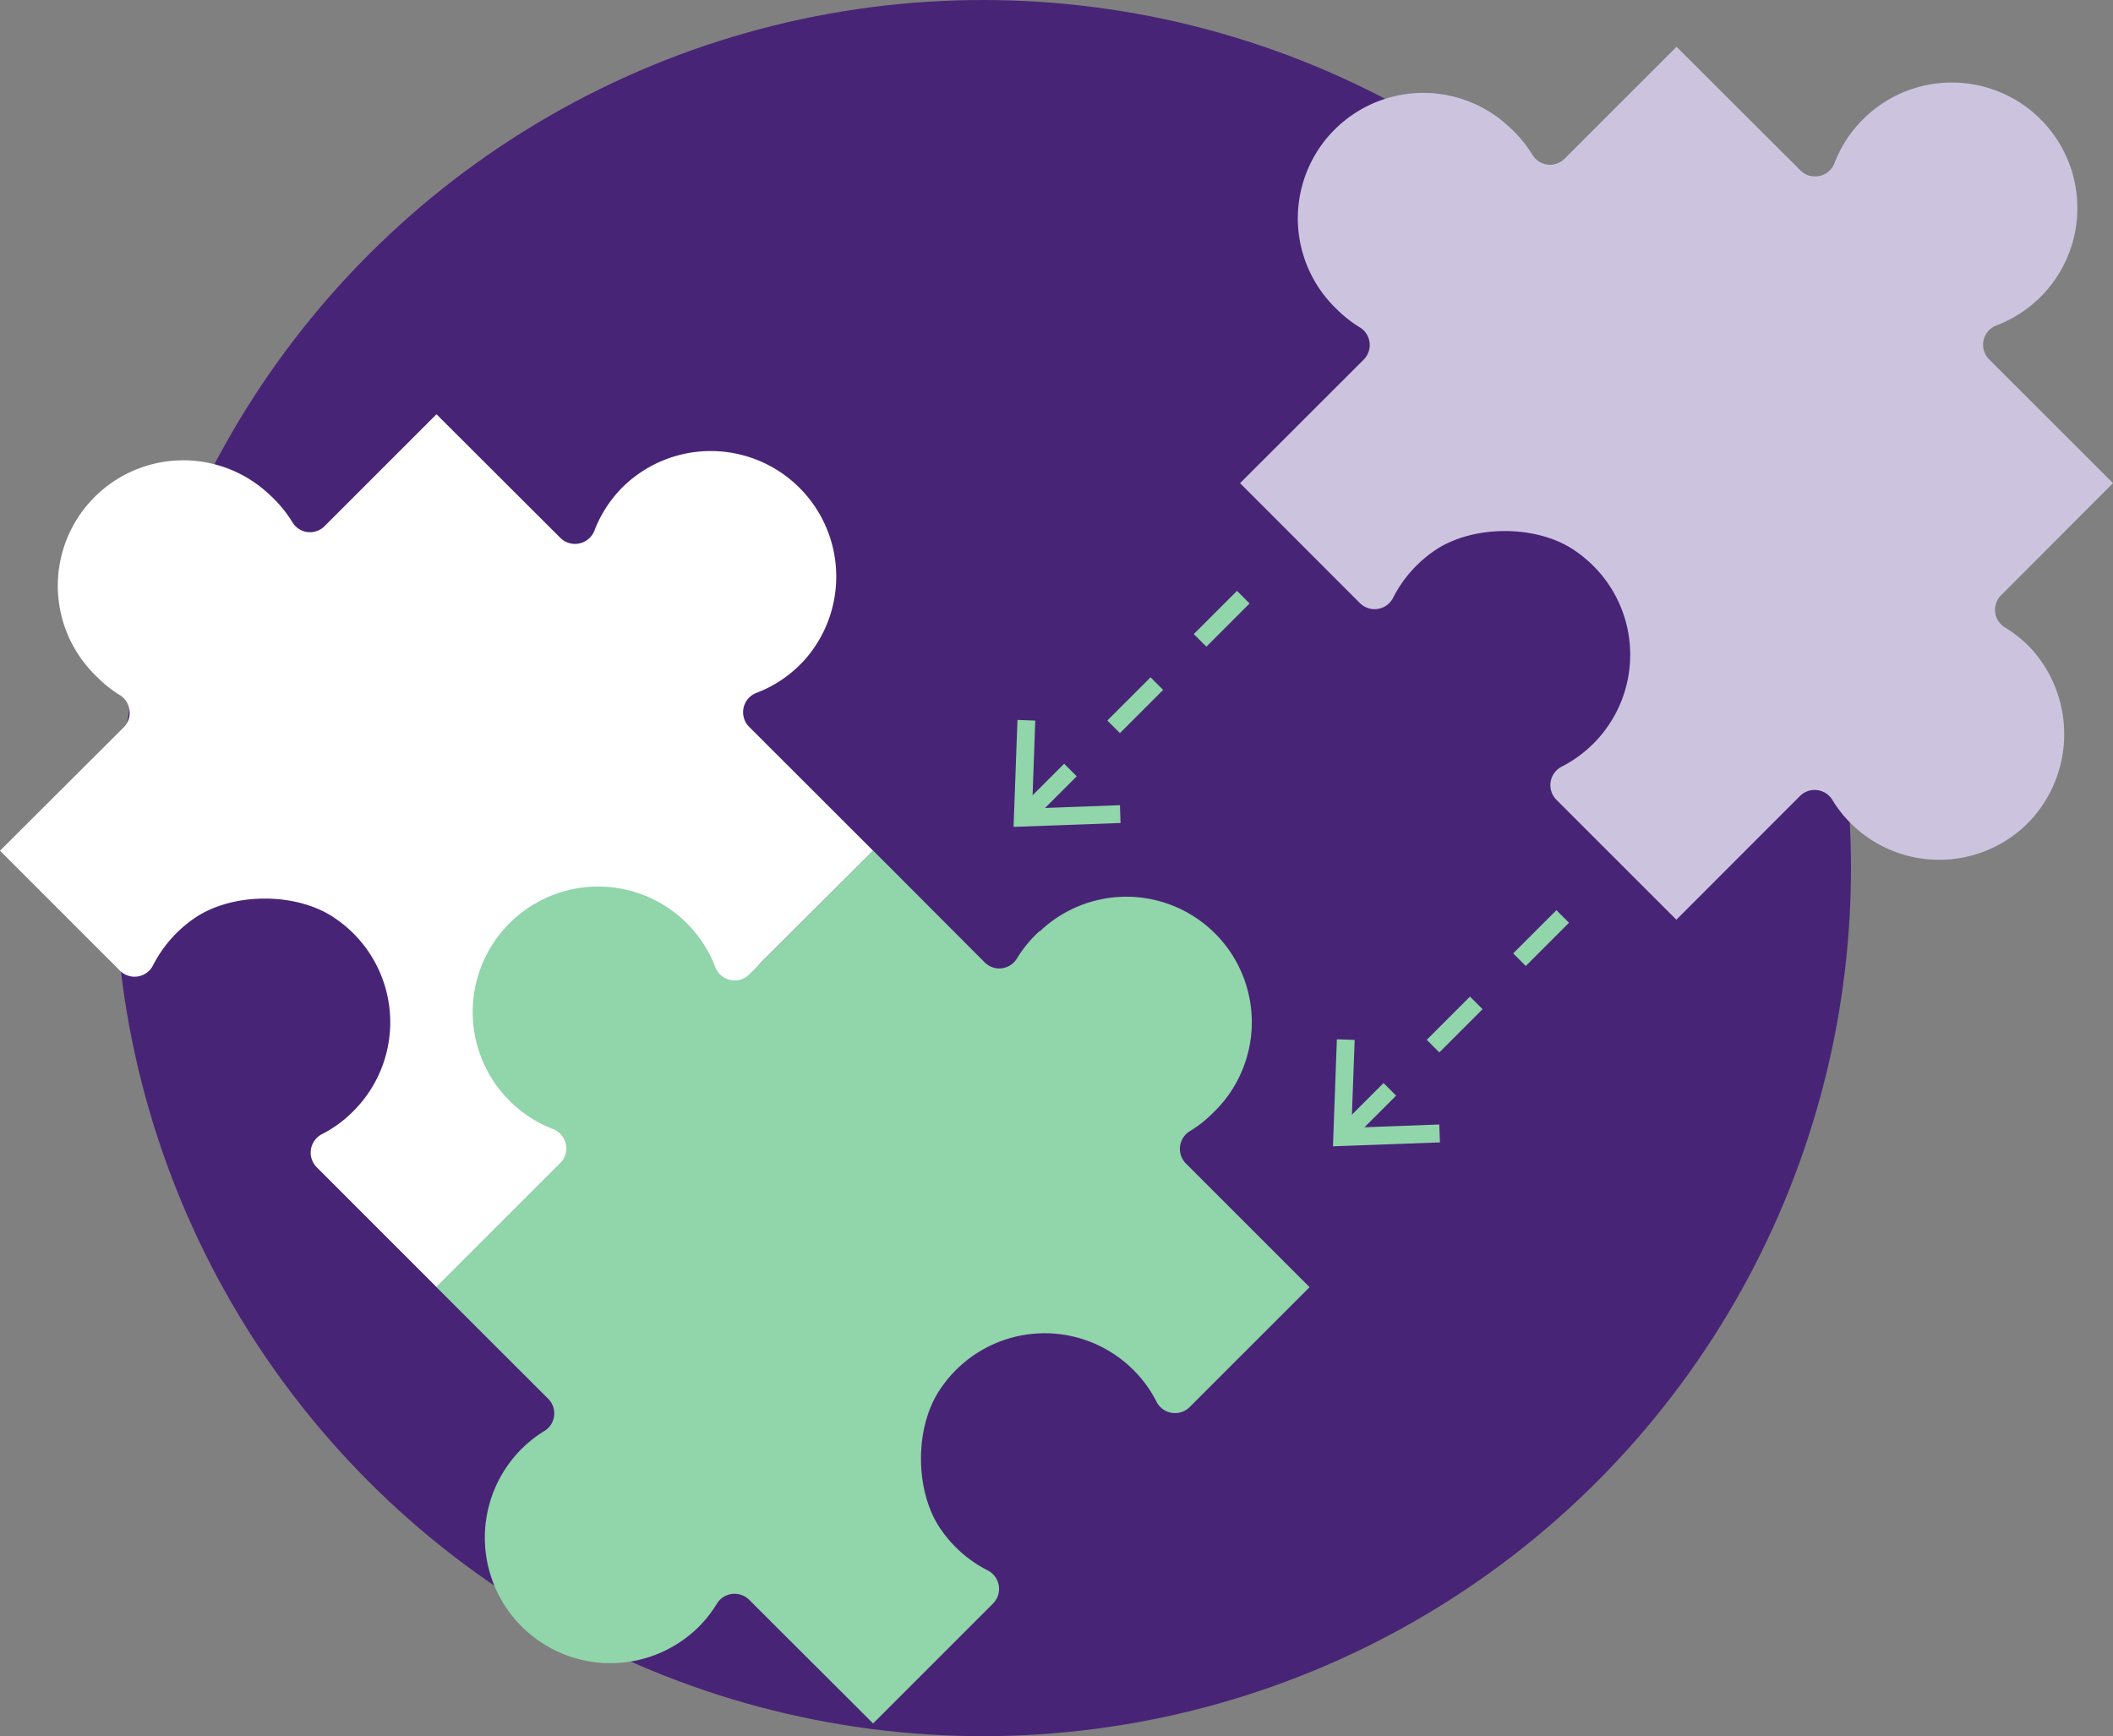 <svg xmlns="http://www.w3.org/2000/svg" viewBox="0 0 249.27 204.81"><rect x="0" y="0" width="249.27" height="204.81" fill="#808080" stroke="none"/><defs><style>.cls-1{fill:#482476;}.cls-2{fill:#ccc4df;}.cls-3{fill:#fff;}.cls-4{fill:#91d5ab;}.cls-5{fill:none;stroke:#91d5ab;stroke-miterlimit:10;stroke-width:2.1px;stroke-dasharray:7.21 7.21;}</style></defs><title>Asset 3</title><g id="Layer_2" data-name="Layer 2"><g id="Layer_1-2" data-name="Layer 1"><circle class="cls-1" cx="115.95" cy="102.41" r="102.41"/><path class="cls-2" d="M239.75,76.67A14.73,14.73,0,0,0,236.49,74a2.43,2.43,0,0,1-.41-3.79L249.27,57l-14.6-14.59a2.44,2.44,0,0,1,.8-4A14.81,14.81,0,1,0,219.76,14.1a14.59,14.59,0,0,0-3.37,5.21,2.46,2.46,0,0,1-4,.79L197.78,5.52,184.59,18.71a2.43,2.43,0,0,1-3.79-.41,14.63,14.63,0,0,0-2.68-3.25,14.8,14.8,0,0,0-20.43,21.42,14.59,14.59,0,0,0,2.73,2.15,2.44,2.44,0,0,1,.45,3.81L146.29,57l14.14,14.15a2.45,2.45,0,0,0,3.92-.64,14.93,14.93,0,0,1,5-5.63c4.49-3,12.1-3,16.54.15a14.82,14.82,0,0,1-1.65,25.41,2.45,2.45,0,0,0-.63,3.91l14.15,14.15,14.58-14.59a2.45,2.45,0,0,1,3.82.45,14.22,14.22,0,0,0,2.14,2.73,14.79,14.79,0,0,0,21.21-.28A15,15,0,0,0,239.75,76.67Z"/><path class="cls-3" d="M93.46,120a14.46,14.46,0,0,0-3.26-2.68,2.43,2.43,0,0,1-.4-3.79L103,100.36,88.39,85.76a2.44,2.44,0,0,1,.8-4,14.72,14.72,0,0,0,5.81-4A14.81,14.81,0,0,0,73.47,57.45a14.73,14.73,0,0,0-3.37,5.21,2.46,2.46,0,0,1-4,.79L51.49,48.87,38.31,62.05a2.42,2.42,0,0,1-3.79-.4,14.78,14.78,0,0,0-2.69-3.26A14.8,14.8,0,0,0,11.41,79.82,14.47,14.47,0,0,0,14.13,82a2.45,2.45,0,0,1,.45,3.82L0,100.36,14.14,114.5a2.44,2.44,0,0,0,3.92-.63,15,15,0,0,1,5-5.63c4.49-3,12.1-3,16.55.15a14.81,14.81,0,0,1,2.09,22.68A14.37,14.37,0,0,1,38,133.79a2.45,2.45,0,0,0-.63,3.92l14.14,14.14,14.58-14.58a2.45,2.45,0,0,1,3.82.45A14.59,14.59,0,0,0,72,140.45,14.8,14.8,0,0,0,93.46,120Z"/><path class="cls-4" d="M122.62,109.86a14.46,14.46,0,0,0-2.68,3.26,2.43,2.43,0,0,1-3.79.4L103,100.34l-14.6,14.6a2.44,2.44,0,0,1-4-.81,14.8,14.8,0,1,0-19.1,19.09,2.46,2.46,0,0,1,.79,4L51.47,151.83,64.65,165a2.43,2.43,0,0,1-.4,3.8A14.46,14.46,0,0,0,61,171.49a14.81,14.81,0,0,0,21.43,20.43,14.53,14.53,0,0,0,2.14-2.73,2.45,2.45,0,0,1,3.82-.45L103,203.32l14.14-14.14a2.45,2.45,0,0,0-.63-3.92,14.93,14.93,0,0,1-5.63-5c-3-4.49-3-12.1.15-16.54a14.81,14.81,0,0,1,22.68-2.1,14.54,14.54,0,0,1,2.72,3.74,2.45,2.45,0,0,0,3.92.63l14.14-14.14-14.58-14.58a2.45,2.45,0,0,1,.45-3.82,14.19,14.19,0,0,0,2.73-2.15,14.8,14.8,0,0,0-20.43-21.42Z"/><line class="cls-5" x1="121.18" y1="95.94" x2="148.83" y2="68.29"/><polygon class="cls-4" points="132.19 97.09 132.12 94.99 121.76 95.37 122.13 85.01 120.03 84.93 119.57 97.55 132.19 97.09"/><line class="cls-5" x1="158.86" y1="133.61" x2="186.51" y2="105.96"/><polygon class="cls-4" points="169.87 134.77 169.79 132.66 159.43 133.04 159.81 122.68 157.71 122.61 157.25 135.23 169.87 134.77"/></g></g></svg>